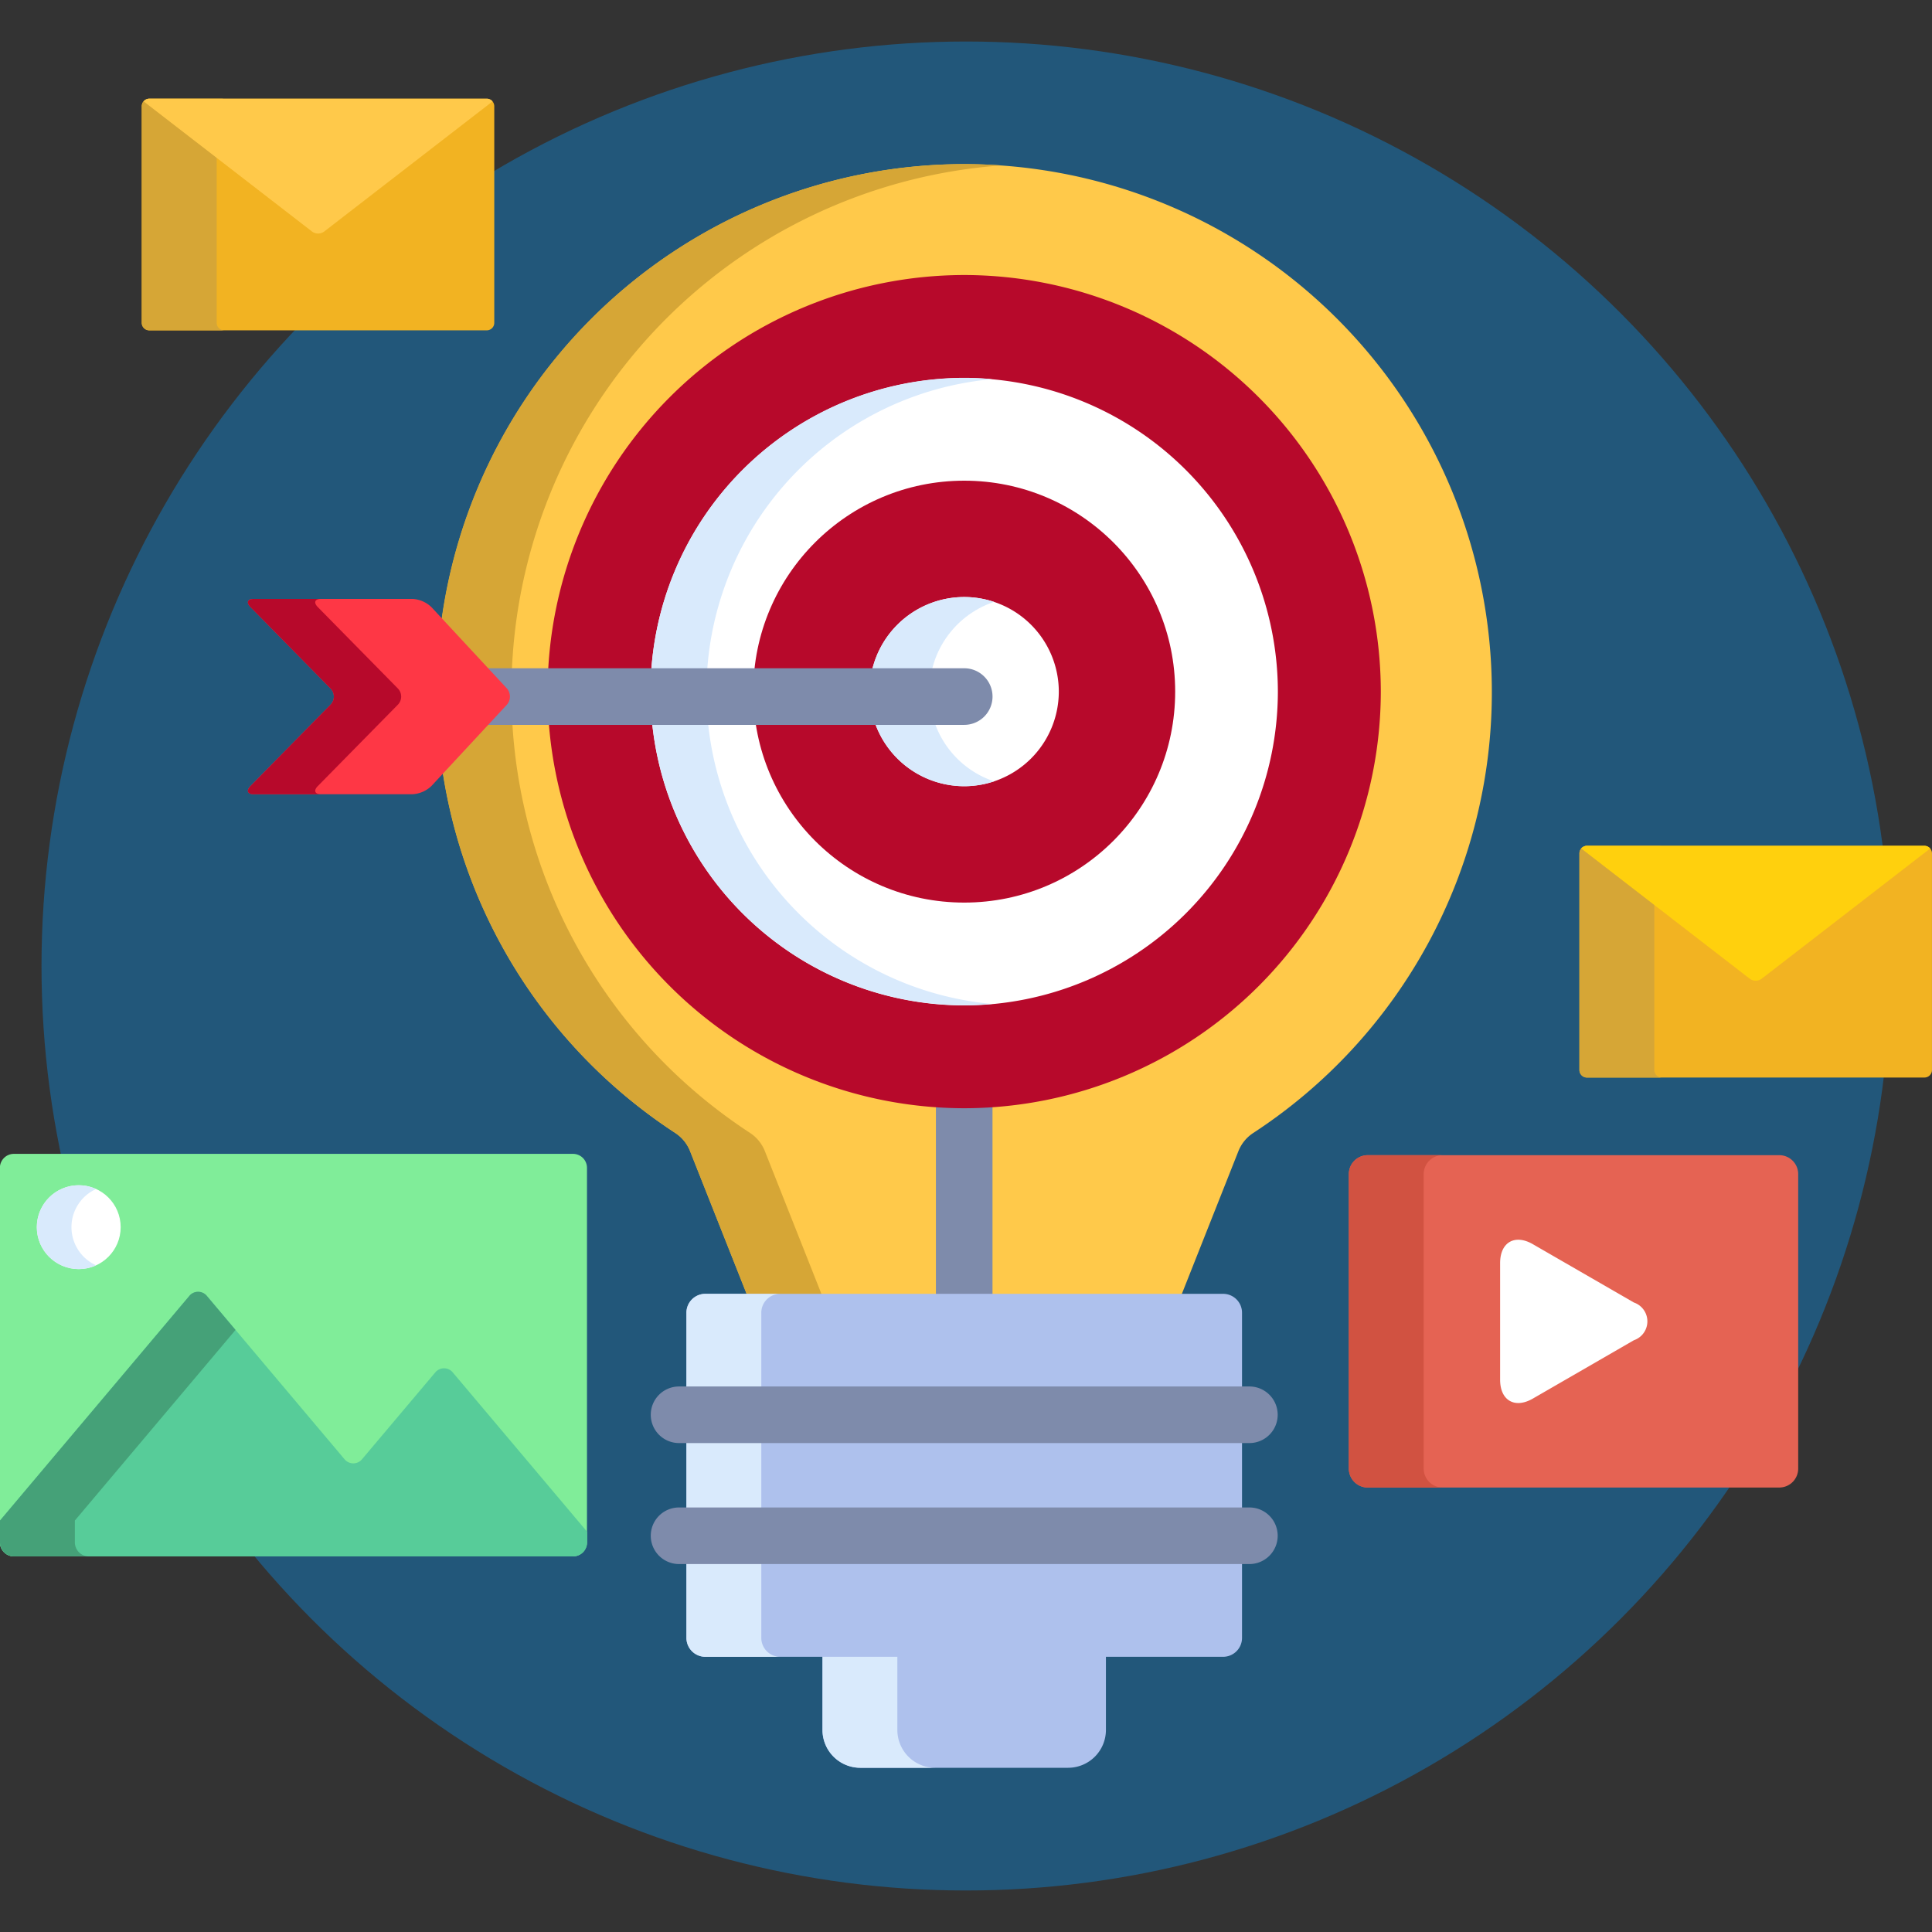 <svg xmlns="http://www.w3.org/2000/svg" width="85" height="85" viewBox="0 0 85 85">
  <rect x="0" y="0" width="85" height="85" fill="#333333" stroke="none"/>
  <g id="t4-i3" transform="translate(-2680.569 496.113)">
    <rect id="Rectangle_5512" data-name="Rectangle 5512" width="85" height="85" transform="translate(2680.569 -496.113)" fill="none"/>
    <circle id="Ellipse_4114" data-name="Ellipse 4114" cx="40.674" cy="40.674" r="40.674" transform="translate(2682.395 -494.287)" fill="#22577a"/>
    <path id="Path_100712" data-name="Path 100712" d="M2706.394-327.251a.616.616,0,0,1-.615.615h-24.6a.616.616,0,0,1-.615-.615V-343.73a.617.617,0,0,1,.615-.615h24.6a.616.616,0,0,1,.615.615v16.479Z" transform="translate(0 -101.003)" fill="#80ed99"/>
    <path id="Path_100713" data-name="Path 100713" d="M2700.5-322.642a.5.5,0,0,0-.792,0l-3.2,3.793a.5.5,0,0,1-.792,0l-6.034-7.158a.5.5,0,0,0-.792,0l-8.319,9.869v.962a.616.616,0,0,0,.615.615h24.6a.616.616,0,0,0,.615-.615v-.468Z" transform="translate(0 -113.077)" fill="#57cc99"/>
    <path id="Path_100714" data-name="Path 100714" d="M2683.863-315.177v-.962l7.068-8.385-1.251-1.484a.5.5,0,0,0-.792,0l-8.319,9.869v.962a.616.616,0,0,0,.615.615h3.294A.616.616,0,0,1,2683.863-315.177Z" transform="translate(0 -113.077)" fill="#45a178"/>
    <circle id="Ellipse_4115" data-name="Ellipse 4115" cx="1.844" cy="1.844" r="1.844" transform="translate(2682.19 -443.967)" fill="#fff"/>
    <path id="Path_100715" data-name="Path 100715" d="M2686.94-338.374a1.843,1.843,0,0,1,1.083-1.678,1.834,1.834,0,0,0-.762-.166,1.845,1.845,0,0,0-1.845,1.844,1.845,1.845,0,0,0,1.845,1.845,1.834,1.834,0,0,0,.762-.166A1.845,1.845,0,0,1,2686.94-338.374Z" transform="translate(-3.227 -103.749)" fill="#d9eafc"/>
    <path id="Path_100716" data-name="Path 100716" d="M2877.752-330.378a.832.832,0,0,1-.83.83h-18.11a.833.833,0,0,1-.83-.83v-12.962a.833.833,0,0,1,.83-.83h18.11a.832.832,0,0,1,.83.83Z" transform="translate(-118.07 -101.12)" fill="#e56353"/>
    <path id="Path_100717" data-name="Path 100717" d="M2861.276-330.378v-12.962a.832.832,0,0,1,.83-.83h-3.294a.833.833,0,0,0-.83.83v12.962a.833.833,0,0,0,.83.83h3.294A.833.833,0,0,1,2861.276-330.378Z" transform="translate(-118.07 -101.12)" fill="#d15241"/>
    <path id="Path_100718" data-name="Path 100718" d="M2877.882-332.027c0-.913.647-1.286,1.438-.83l4.447,2.567a.877.877,0,0,1,0,1.66l-4.447,2.568c-.791.456-1.438.083-1.438-.83Z" transform="translate(-131.314 -108.518)" fill="#fff"/>
    <path id="Path_100719" data-name="Path 100719" d="M2903.494-384.864h-14.851a.331.331,0,0,0-.33.331V-375a.332.332,0,0,0,.33.331h14.851a.331.331,0,0,0,.33-.331v-9.529A.332.332,0,0,0,2903.494-384.864Z" transform="translate(-138.256 -74.037)" fill="#f2b322"/>
    <path id="Path_100720" data-name="Path 100720" d="M2891.606-375v-9.529a.332.332,0,0,1,.33-.331h-3.294a.332.332,0,0,0-.33.331V-375a.332.332,0,0,0,.33.332h3.294A.332.332,0,0,1,2891.606-375Z" transform="translate(-138.255 -74.037)" fill="#d6a636"/>
    <path id="Path_100721" data-name="Path 100721" d="M2903.652-384.864H2888.8a.327.327,0,0,0-.251.118l7.415,5.731a.451.451,0,0,0,.523,0l7.415-5.731A.328.328,0,0,0,2903.652-384.864Z" transform="translate(-138.413 -74.037)" fill="#ffd00d"/>
    <path id="Path_100722" data-name="Path 100722" d="M2714.4-483.131h-14.851a.332.332,0,0,0-.33.331v9.529a.332.332,0,0,0,.33.331H2714.4a.331.331,0,0,0,.33-.331V-482.8A.332.332,0,0,0,2714.4-483.131Z" transform="translate(-12.415 -8.639)" fill="#f2b322"/>
    <path id="Path_100723" data-name="Path 100723" d="M2702.517-473.269V-482.8a.332.332,0,0,1,.33-.331h-3.294a.332.332,0,0,0-.33.331v9.529a.332.332,0,0,0,.33.331h3.294A.332.332,0,0,1,2702.517-473.269Z" transform="translate(-12.415 -8.64)" fill="#d6a636"/>
    <g id="Group_53858" data-name="Group 53858" transform="translate(2686.888 -491.77)">
      <path id="Path_100724" data-name="Path 100724" d="M2714.563-483.131h-14.852a.327.327,0,0,0-.25.118l7.415,5.73a.451.451,0,0,0,.523,0l7.414-5.73A.328.328,0,0,0,2714.563-483.131Z" transform="translate(-2699.461 483.131)" fill="#ffc94a"/>
      <path id="Path_100725" data-name="Path 100725" d="M2761.221-474.523a23.233,23.233,0,0,0-23.207,23.207,23.154,23.154,0,0,0,10.5,19.419,1.706,1.706,0,0,1,.651.8l2.552,6.441h19.014l2.552-6.441a1.711,1.711,0,0,1,.651-.8,23.153,23.153,0,0,0,10.5-19.419A23.233,23.233,0,0,0,2761.221-474.523Z" transform="translate(-2725.118 477.402)" fill="#ffc94a"/>
    </g>
    <path id="Path_100726" data-name="Path 100726" d="M2751.8-431.9a23.153,23.153,0,0,1-10.5-19.419,23.237,23.237,0,0,1,21.559-23.148c-.544-.038-1.093-.059-1.647-.059a23.233,23.233,0,0,0-23.207,23.207,23.154,23.154,0,0,0,10.5,19.419,1.712,1.712,0,0,1,.651.8l2.552,6.441h3.294l-2.552-6.441A1.709,1.709,0,0,0,2751.8-431.9Z" transform="translate(-38.23 -14.368)" fill="#d6a636"/>
    <path id="Path_100727" data-name="Path 100727" d="M2806.16-342.434v-8.539c-.411.028-.826.043-1.245.043s-.834-.015-1.245-.043v8.539Z" transform="translate(-81.925 -96.592)" fill="#7e8bab"/>
    <path id="Path_100728" data-name="Path 100728" d="M2770.925-423.282a18.35,18.35,0,0,1-18.329-18.329,18.35,18.35,0,0,1,18.329-18.329,18.35,18.35,0,0,1,18.329,18.329A18.35,18.35,0,0,1,2770.925-423.282Z" transform="translate(-47.935 -24.073)" fill="#b7092b"/>
    <path id="Path_100729" data-name="Path 100729" d="M2779.927-418.805a13.82,13.82,0,0,1-13.8-13.8,13.82,13.82,0,0,1,13.8-13.805,13.821,13.821,0,0,1,13.8,13.805A13.821,13.821,0,0,1,2779.927-418.805Z" transform="translate(-56.937 -33.074)" fill="#fff"/>
    <path id="Path_100730" data-name="Path 100730" d="M2768.586-432.611a13.822,13.822,0,0,1,12.573-13.747c-.406-.036-.816-.058-1.232-.058a13.82,13.82,0,0,0-13.8,13.805,13.82,13.82,0,0,0,13.8,13.8c.416,0,.826-.022,1.232-.058A13.821,13.821,0,0,1,2768.586-432.611Z" transform="translate(-56.937 -33.074)" fill="#d9eafc"/>
    <circle id="Ellipse_4116" data-name="Ellipse 4116" cx="9.281" cy="9.281" r="9.281" transform="translate(2713.71 -474.965)" fill="#b7092b"/>
    <path id="Path_100731" data-name="Path 100731" d="M2799.112-409.263a4.166,4.166,0,0,1-4.162-4.161,4.167,4.167,0,0,1,4.162-4.162,4.166,4.166,0,0,1,4.162,4.162A4.166,4.166,0,0,1,2799.112-409.263Z" transform="translate(-76.122 -52.26)" fill="#fff"/>
    <path id="Path_100732" data-name="Path 100732" d="M2797.58-413.424a4.168,4.168,0,0,1,2.846-3.948,4.141,4.141,0,0,0-1.315-.214,4.167,4.167,0,0,0-4.162,4.162,4.166,4.166,0,0,0,4.162,4.161,4.13,4.13,0,0,0,1.315-.214A4.168,4.168,0,0,1,2797.58-413.424Z" transform="translate(-76.122 -52.26)" fill="#d9eafc"/>
    <path id="Path_100733" data-name="Path 100733" d="M2788.752-278.7v3.394a1.665,1.665,0,0,0,1.66,1.66h9.15a1.665,1.665,0,0,0,1.66-1.66V-278.7Z" transform="translate(-71.997 -144.692)" fill="#aec1ed"/>
    <path id="Path_100734" data-name="Path 100734" d="M2792.046-275.3V-278.7h-3.294v3.394a1.665,1.665,0,0,0,1.66,1.66h3.294A1.665,1.665,0,0,1,2792.046-275.3Z" transform="translate(-71.997 -144.692)" fill="#d9eafc"/>
    <path id="Path_100735" data-name="Path 100735" d="M2795.3-310.8a.832.832,0,0,1-.83.83h-22.782a.832.832,0,0,1-.83-.83v-14.309a.832.832,0,0,1,.83-.83h22.782a.832.832,0,0,1,.83.83Z" transform="translate(-60.087 -113.251)" fill="#aec1ed"/>
    <path id="Path_100736" data-name="Path 100736" d="M2774.15-310.8v-14.309a.832.832,0,0,1,.83-.83h-3.295a.832.832,0,0,0-.83.83V-310.8a.832.832,0,0,0,.83.83h3.295A.832.832,0,0,1,2774.15-310.8Z" transform="translate(-60.087 -113.251)" fill="#d9eafc"/>
    <g id="Group_53859" data-name="Group 53859" transform="translate(2701.881 -466.712)">
      <path id="Path_100737" data-name="Path 100737" d="M2792.5-311.26h-25.092a1.245,1.245,0,0,1-1.245-1.245,1.245,1.245,0,0,1,1.245-1.245H2792.5a1.245,1.245,0,0,1,1.245,1.245A1.245,1.245,0,0,1,2792.5-311.26Z" transform="translate(-2758.844 345.348)" fill="#7e8bab"/>
      <path id="Path_100738" data-name="Path 100738" d="M2792.5-295.347h-25.092a1.245,1.245,0,0,1-1.245-1.245,1.245,1.245,0,0,1,1.245-1.245H2792.5a1.245,1.245,0,0,1,1.245,1.245A1.245,1.245,0,0,1,2792.5-295.347Z" transform="translate(-2758.844 334.758)" fill="#7e8bab"/>
      <path id="Path_100739" data-name="Path 100739" d="M2765.393-408.217h-21.11l.817.88a.546.546,0,0,1,0,.73l-.817.88h21.11a1.245,1.245,0,0,0,1.245-1.245A1.245,1.245,0,0,0,2765.393-408.217Z" transform="translate(-2744.283 408.217)" fill="#7e8bab"/>
    </g>
    <path id="Path_100740" data-name="Path 100740" d="M2713.434-408.747c-.274,0-.341-.16-.149-.355l3.528-3.587a.51.51,0,0,0,0-.71l-3.528-3.587c-.192-.2-.125-.355.149-.355h6.982a1.31,1.31,0,0,1,.837.365l3.311,3.567a.547.547,0,0,1,0,.73l-3.311,3.567a1.308,1.308,0,0,1-.837.365Z" transform="translate(-21.7 -52.423)" fill="#fe3745"/>
    <path id="Path_100741" data-name="Path 100741" d="M2716.247-409.1l3.528-3.587a.51.51,0,0,0,0-.71l-3.528-3.587c-.192-.2-.125-.355.149-.355h-2.962c-.274,0-.341.16-.149.355l3.528,3.587a.51.51,0,0,1,0,.71l-3.528,3.587c-.192.2-.125.355.149.355h2.962C2716.122-408.746,2716.055-408.905,2716.247-409.1Z" transform="translate(-21.7 -52.424)" fill="#b7092b"/>
  </g>
</svg>
